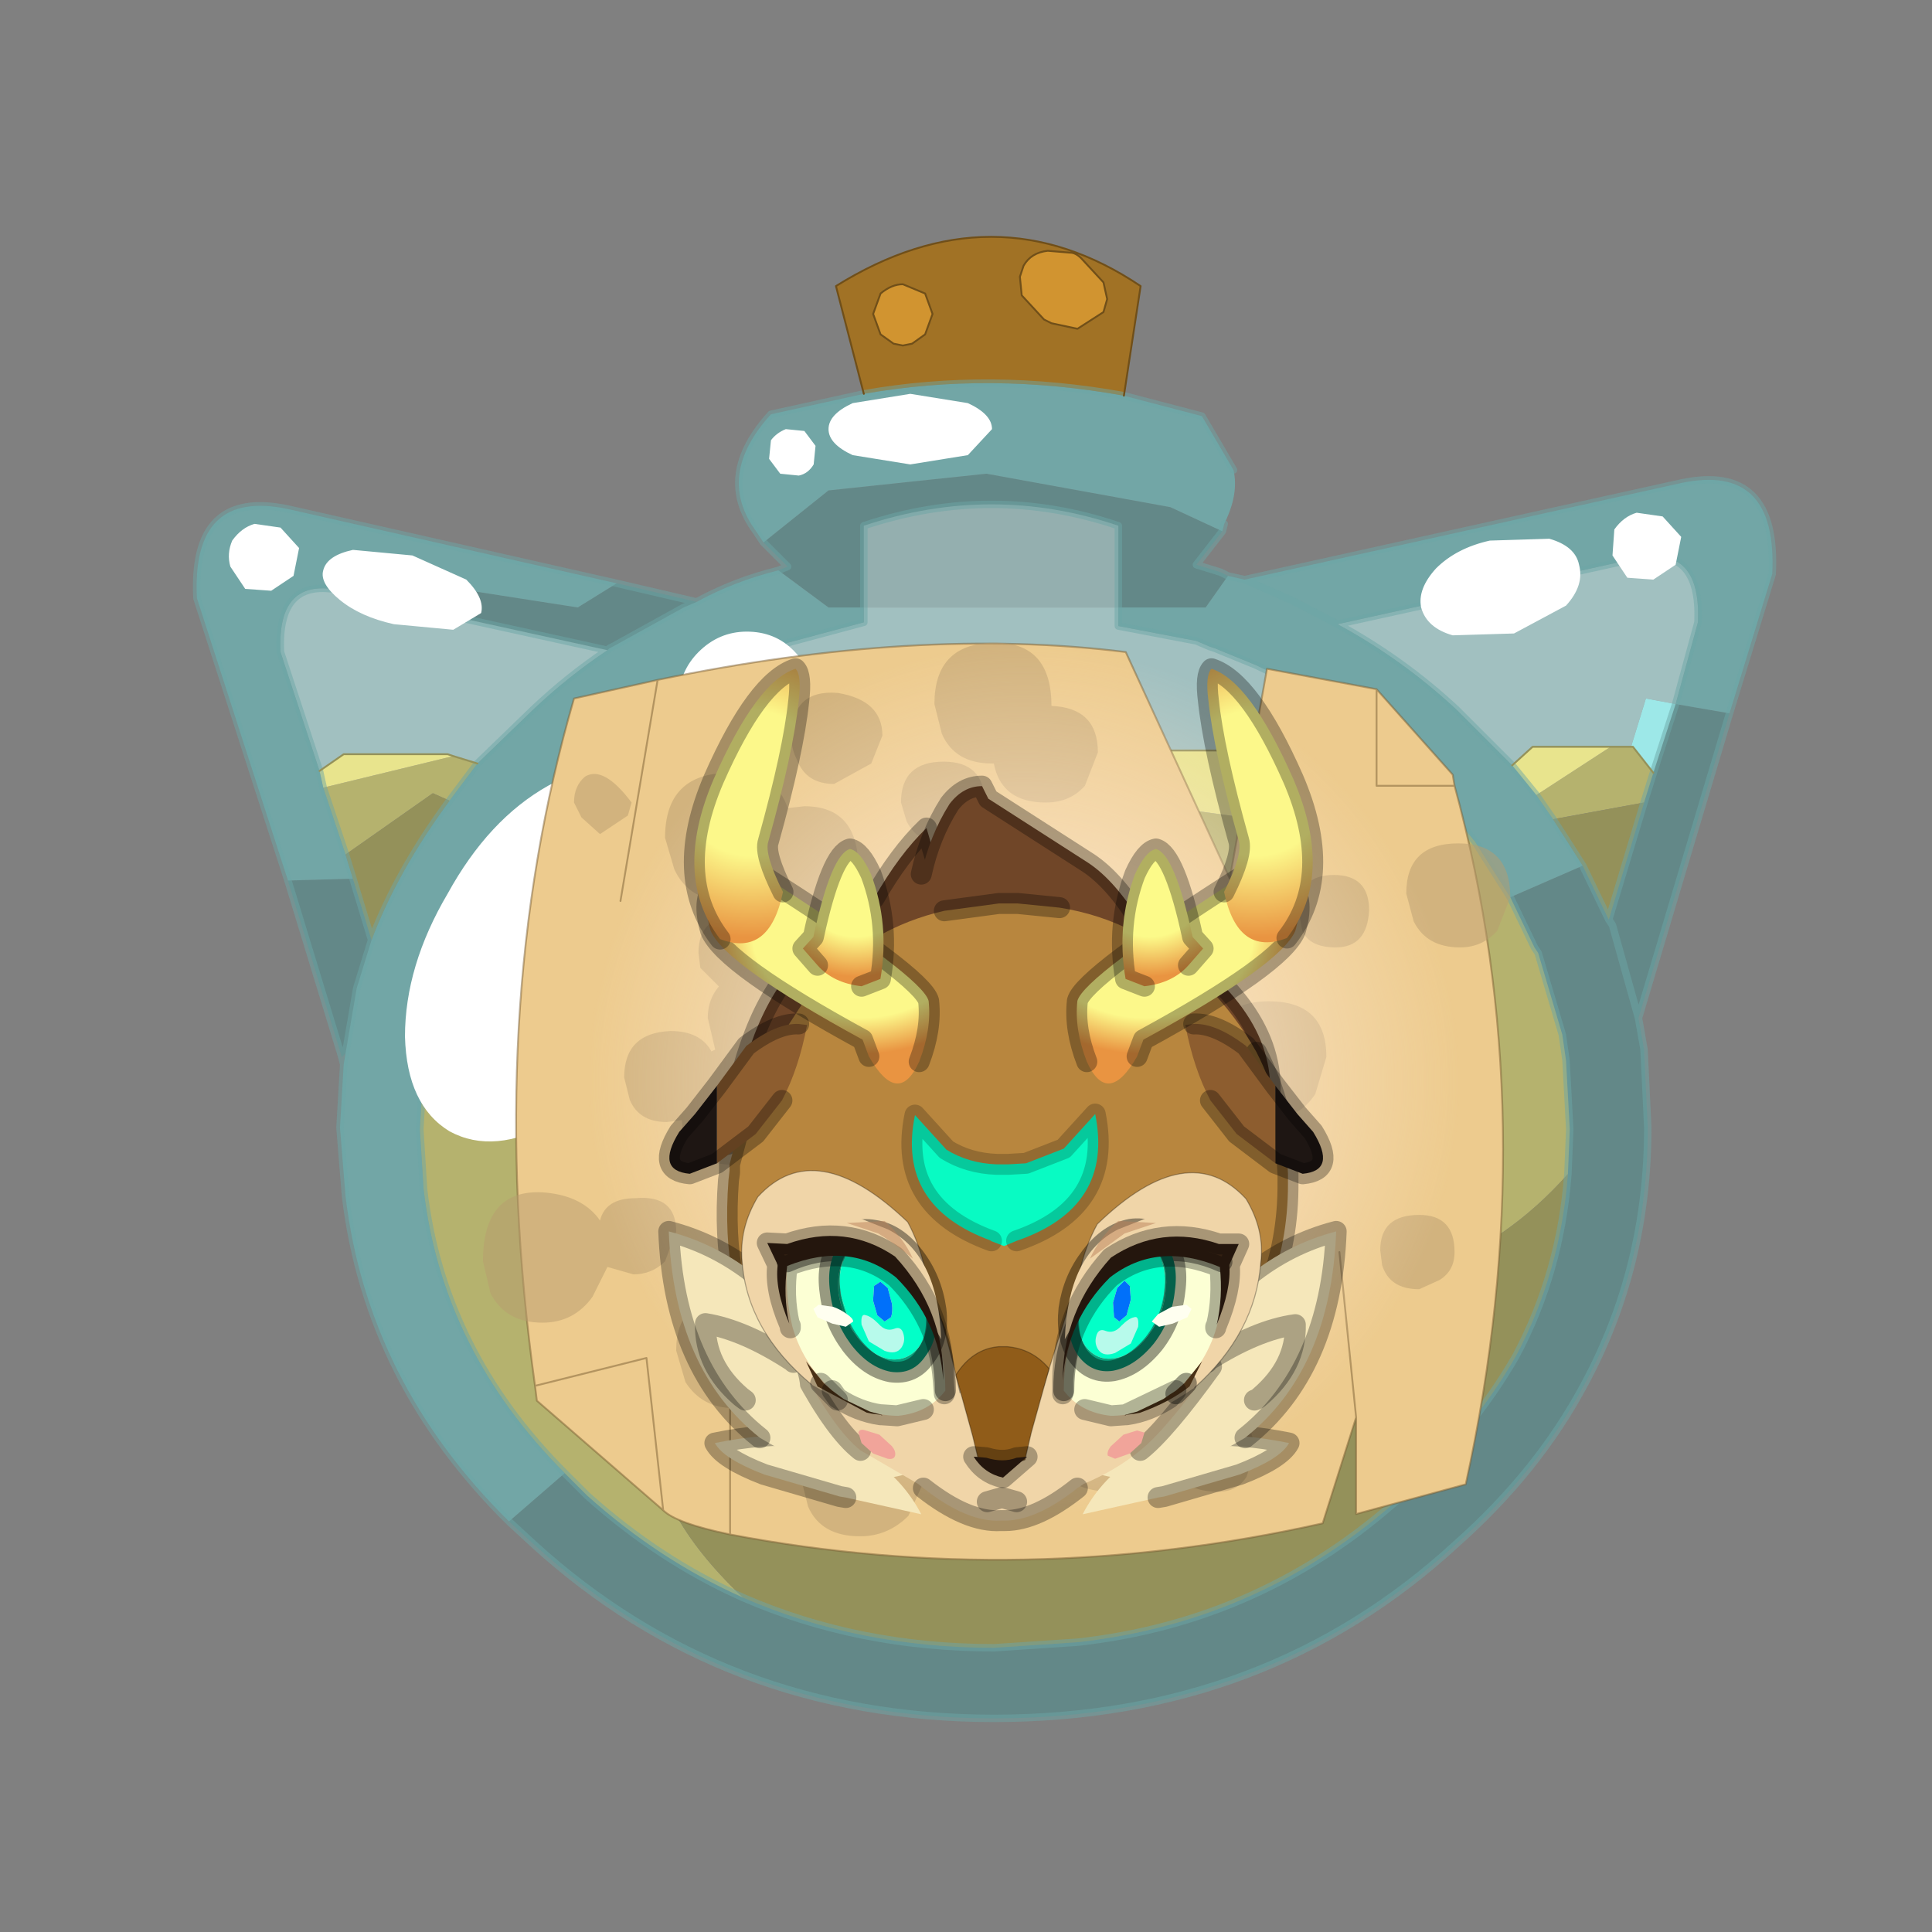 <svg viewBox="0 0 52 52" xmlns="http://www.w3.org/2000/svg" xmlns:xlink="http://www.w3.org/1999/xlink"><rect x="0" y="0" width="52" height="52" fill="#808080" stroke="none"/><use width="52" height="52" xlink:href="#a"/><use transform="translate(14.1 15.6) scale(.692)" width="39" height="39" xlink:href="#b"/><use transform="translate(17.718 17.718) scale(.564)" width="32.85" height="41.65" xlink:href="#c"/><defs><radialGradient id="e" cx="0" cy="0" r="819.2" gradientTransform="translate(19.45 19.5) scale(.024)" gradientUnits="userSpaceOnUse"><stop stop-color="#ffebd6" stop-opacity=".753" offset=".251"/><stop stop-color="#ffebd6" stop-opacity="0" offset=".863"/></radialGradient><radialGradient id="o" cx="0" cy="0" r="819.2" gradientTransform="matrix(-.009 0 0 .007 -2.35 2.75)" gradientUnits="userSpaceOnUse"><stop stop-color="#fcf88a" offset=".698"/><stop stop-color="#e99441" offset="1"/></radialGradient><radialGradient id="p" cx="0" cy="0" r="819.2" gradientTransform="matrix(-.009 0 0 .009 2.9 -4.45)" gradientUnits="userSpaceOnUse"><stop stop-color="#fcf88a" offset=".471"/><stop stop-color="#e99441" offset="1"/></radialGradient><radialGradient id="q" cx="0" cy="0" r="819.2" gradientTransform="matrix(-.005 .003 .003 .005 -2.15 .1)" gradientUnits="userSpaceOnUse"><stop stop-color="#fcfa89" offset=".584"/><stop stop-color="#e99441" offset=".984"/></radialGradient><radialGradient id="s" cx="0" cy="0" r="819.2" gradientTransform="matrix(.009 0 0 .007 2.3 2.75)" gradientUnits="userSpaceOnUse"><stop stop-color="#fcf88a" offset=".698"/><stop stop-color="#e99441" offset="1"/></radialGradient><radialGradient id="t" cx="0" cy="0" r="819.2" gradientTransform="translate(-2.9 -4.45) scale(.009)" gradientUnits="userSpaceOnUse"><stop stop-color="#fcf88a" offset=".471"/><stop stop-color="#e99441" offset="1"/></radialGradient><radialGradient id="u" cx="0" cy="0" r="819.2" gradientTransform="matrix(.005 .003 -.003 .005 2.1 .1)" gradientUnits="userSpaceOnUse"><stop stop-color="#fcfa89" offset=".584"/><stop stop-color="#e99441" offset=".984"/></radialGradient><g id="a"><path d="M52 0v52H0V0h52" fill="#795fa9" fill-opacity="0" fill-rule="evenodd"/><path d="m44.5 20.8.6-1.85 1.45.25-2.45 8.2-.7-2.5-.1-.15.1.15.7 2.5.15.85.1 2.1q0 3.75-1.7 6.9-1.25 2.35-3.45 4.3-5.1 4.7-12.45 4.7-7.25 0-12.4-4.7l-.65-.6 1.5-1.3.6.6Q17.75 42 20 43q3.1 1.35 6.75 1.35L29 44.2q5-.55 8.75-3.95 1.9-1.75 3.05-3.75 1.2-2.25 1.4-4.9l.05-1.2-.1-1.85-.1-.7-.65-2.2-.1-.15-.65-1.35 1.95-.85.7 1.45.95-3.15.25-.8m-11.6-6.5-.7.9.65.2.2.1-.6.85H30.1v-2.2q-3.4-1.15-6.85 0v2.2h-.95l-1.35-1 .25-.1-.65-.65 1.75-1.4 4.25-.45 4.95.9 1.4.65m-14.15 1.9-.35.15-1.9 1.05-.1.05-.05.05-5.7-1.25.4-.6 4.5.7 1.05-.65 2.15.5M10 25.3l-.4 1.3-.3 1.75-.1.1-1.45-4.75 1.75-.05.5 1.65" fill="#478f8f" fill-opacity=".502" fill-rule="evenodd"/><path d="M43.35 20.1h.6l.55.7-.25.8-2.45.45-.45-.65 2-1.3m-2.7 4.05.65 1.35.1.15.65 2.2.1.7.1 1.85-.05 1.2q-3.3 3.7-8.15 2.8l-3.6-.95L26 32.8q-4.9-.25-6.95 2.1-1.35 1.5-1.5 3.1-.25 2.45 2.45 5-2.25-1-4.2-2.75l-.6-.6q-3.3-3.3-3.8-7.65l-.1-1.6.1-1.75.3-1.55q.1-.6.35-1.1l.9-2 1.55 1.1q5.15.35 9.75-2.5 3.25-1.3 7.75-.8l2.2.3q2.45-.1 3.1-1.4l1.4.75 1 1.2.95 1.5m-27.8-3.6-.75 1-.45-.2L9.3 23l-.6-1.8 3.5-.85.65.2" fill="#b5b26e" fill-rule="evenodd"/><path d="m43.9 20.1.4-1.3.8.15-.6 1.85-.55-.7h-.05" fill="#9de8e8" fill-rule="evenodd"/><path d="m45.1 18.95-.8-.15-.4 1.3h-2.65l-.55.5-1.5-1.5q-1.45-1.35-3.2-2.3l7.95-1.75q1.85-.45 1.75 1.7l-.6 2.2m-15-2.6v.5l2.1.4.35.15.15.05 1.1.45 1.15.55q1.5.85 2.8 2.05l.95.95-1.4-.75-1.25-.5H17.3q-1.85.6-2.7 1.5l1.2-1.2q.85-.8 1.8-1.45l2.1-1.15 1.5-.6 2.05-.55v-.4h6.85M16.35 17.5q-1.05.7-2 1.6l-1.5 1.45-.65-.2-.15-.05h-2.8l-.65.45-1.05-3.2q-.1-2.05 1.65-1.65l1.45.35 5.7 1.25" fill="#c2ffff" fill-opacity=".502" fill-rule="evenodd"/><path d="m40.7 20.6.55-.5h2.1l-2 1.3-.65-.8m-26.1 1.1q.85-.9 2.7-1.5h18.75l1.25.5q-.65 1.3-3.1 1.4l-2.2-.3q-4.5-.5-7.75.8-4.6 2.85-9.75 2.5L12.95 24l1.45-2.05.05-.1.05-.05.1-.05v-.05m-5.9-.5-.1-.45.65-.45h2.8l.15.05-3.5.85" fill="#e8e48d" fill-rule="evenodd"/><path d="m45.1 18.95.6-2.2q.1-2.15-1.75-1.7L36 16.8q1.75.95 3.2 2.3l1.5 1.5.65.8.45.65.45.7.35.55-1.95.85-.95-1.5-1-1.2-.95-.95q-1.3-1.2-2.8-2.05l-1.15-.55-1.1-.45-.15-.05-.35-.15-2.1-.4v-.5h2.35l.6-.85.45.1L45.25 13q2.6-.55 2.45 2.45l-1.15 3.75-1.45-.25M36 16.8l-1.25-.65-1.25-.55 1.25.55 1.25.65M15.2 39.65l-1.5 1.3Q9.9 37.2 9.3 32.2l-.15-1.85.1-1.7.05-.3.3-1.75.4-1.3q.7-1.85 2.1-3.75l.75-1 1.5-1.45q.95-.9 2-1.6l.05-.05.1-.05 1.9-1.05.35-.15q1-.55 2.2-.85l1.35 1h.95v.4l-2.05.55-1.5.6-2.1 1.15q-.95.65-1.8 1.45l-1.2 1.2v.05l-.1.05-.05.05-.05.1L12.95 24l-.9 2q-.25.5-.35 1.1l-.3 1.55-.1 1.75.1 1.6q.5 4.35 3.8 7.65m8.05-29.05q3.4-.6 7 .05l2.1.55.85 1.45q.15.65-.25 1.45l-.05.2-1.4-.65-4.95-.9-4.25.45-1.75 1.4-.2-.3q-1.1-1.5.4-3.15l2.5-.55m-12.6 5.65L9.2 15.9q-1.75-.4-1.65 1.65l1.05 3.2.1.45.6 1.8.2.65-1.75.05-2.45-7.6q-.15-2.95 2.45-2.4l8.85 2-1.05.65-4.5-.7-.4.6" fill="#65cccc" fill-opacity=".502" fill-rule="evenodd"/><path d="m44.25 21.6-.95 3.15-.7-1.45-.35-.55-.45-.7 2.45-.45m-2.05 10q-.2 2.65-1.4 4.9-1.15 2-3.05 3.75Q34 43.65 29 44.2l-2.25.15Q23.1 44.35 20 43q-2.7-2.55-2.45-5 .15-1.6 1.5-3.1 2.05-2.35 6.95-2.1l4.45.65 3.6.95q4.85.9 8.15-2.8M12.1 21.55q-1.4 1.9-2.1 3.75l-.5-1.65-.2-.65 2.35-1.65.45.2" fill="#94915a" fill-rule="evenodd"/><path d="m23.7 9 .35.25.25.05.25-.05.35-.25.2-.55-.2-.55-.6-.25q-.3 0-.6.25l-.2.55.2.55m-.45 1.6-.75-2.9q4.25-2.65 8.2 0l-.45 2.95q-3.6-.65-7-.05m4.2-3.15.05.5.6.65.2.1.7.15.7-.45.1-.35-.1-.45-.6-.65q-.15-.15-.3-.15l-.6-.05q-.45.05-.65.4l-.1.3" fill="#a17225" fill-rule="evenodd"/><path d="m23.7 9-.2-.55.2-.55q.3-.25.6-.25l.6.25.2.55-.2.55-.35.25-.25.05-.25-.05L23.7 9m3.75-1.55.1-.3q.2-.35.65-.4l.6.05q.15 0 .3.15l.6.65.1.45-.1.35-.7.45-.7-.15-.2-.1-.6-.65-.05-.5" fill="#d19430" fill-rule="evenodd"/><path d="M30.1 16.35h-6.85v-2.2q3.45-1.15 6.85 0v2.2" fill="#a8dede" fill-opacity=".502" fill-rule="evenodd"/><path d="m45.1 18.95.6-2.2q.1-2.15-1.75-1.7L36 16.8q1.75.95 3.2 2.3l1.5 1.5.65.8.45.65.45.7.35.55.7 1.45.1.15.7 2.5 2.45-8.2 1.15-3.75q.15-3-2.45-2.45L33.5 15.6l1.25.55 1.25.65m8.5 4 .6-1.85m-.6 1.85-.25.8-.95 3.15m-2.65-.6.65 1.35.1.15.65 2.2.1.7.1 1.85-.05 1.2q-.2 2.65-1.4 4.9-1.15 2-3.05 3.75Q34 43.65 29 44.2l-2.25.15Q23.1 44.35 20 43q-2.25-1-4.2-2.75l-.6-.6m-1.5 1.3.65.6q5.15 4.7 12.4 4.7 7.35 0 12.45-4.7 2.2-1.95 3.45-4.3 1.7-3.15 1.7-6.9l-.1-2.1-.15-.85M23.25 10.6q3.4-.6 7 .05l2.1.55.85 1.45m-.25 1.45-.05.2-.7.9.65.2.2.1.45.1m-10.25-5-2.5.55q-1.5 1.65-.4 3.15l.2.3.65.65-.25.1q-1.2.3-2.2.85l-.35.15-1.9 1.05-.1.05-.05.05q-1.05.7-2 1.6l-1.5 1.45-.75 1q-1.4 1.9-2.1 3.75l-.4 1.3-.3 1.75-.05.3-.1 1.7.15 1.85q.6 5 4.4 8.75m25-19.5-.95-.95q-1.3-1.2-2.8-2.05l-1.15-.55-1.1-.45-.15-.05-.35-.15-2.1-.4v-2.7q-3.4-1.15-6.85 0v2.6l-2.05.55-1.5.6-2.1 1.15q-.95.65-1.8 1.45l-1.2 1.2m24.1-.25 1 1.2.95 1.5M8.6 20.75l-1.05-3.2q-.1-2.05 1.65-1.65l1.45.35 5.7 1.25m.25-1.8-8.85-2q-2.6-.55-2.45 2.4l2.45 7.6 1.45 4.75.05.2m.25-5L9.3 23l-.6-1.8-.1-.45m10.15-4.55-2.15-.5m-2.1 6.1.1-.05v-.05m-.15.15-.05.1L12.95 24l-.9 2q-.25.5-.35 1.1l-.3 1.55-.1 1.75.1 1.6q.5 4.35 3.8 7.65m-5.9-11.3-.1.1m.8-3.15-.5-1.65" fill="none" stroke="#6da6a6" stroke-linecap="round" stroke-linejoin="round" stroke-opacity=".502" stroke-width=".2"/><path d="m40.7 20.6.55-.5h2.7l.55.7m-29.9.9q.85-.9 2.7-1.5h18.75l1.25.5 1.4.75m-30.1-.7.65-.45h2.8l.15.05.65.2m1.6 1.3.05-.05" fill="none" stroke="#94915a" stroke-linecap="round" stroke-linejoin="round" stroke-width=".05"/><path d="m23.7 9-.2-.55.2-.55q.3-.25.6-.25l.6.25.2.55-.2.55-.35.25-.25.05-.25-.05L23.7 9m6.55 1.65.45-2.95q-3.95-2.65-8.2 0l.75 2.9m4.2-3.15.1-.3q.2-.35.65-.4l.6.05q.15 0 .3.15l.6.65.1.45-.1.35-.7.45-.7-.15-.2-.1-.6-.65-.05-.5" fill="none" stroke="#704f19" stroke-linecap="round" stroke-linejoin="round" stroke-width=".05"/><path d="m40.1 14.55 1.6-.05q.7.2.8.7.15.55-.35 1.1l-1.4.75-1.65.05q-.7-.2-.85-.75-.1-.5.4-1.05.55-.55 1.45-.75M44.05 13.8l.7.1.5.55-.15.75-.6.4-.7-.05-.4-.6.05-.7q.25-.35.6-.45M12.05 24.05q1.1-2 2.7-2.9 1.7-.95 2.85-.25 1.2.65 1.15 2.55.05 1.85-1.05 3.85-1.15 1.95-2.8 2.9-1.6.9-2.8.25-1.15-.7-1.2-2.55 0-1.9 1.15-3.85M6.85 14.1l.7.1.5.55-.15.75-.6.4-.7-.05-.4-.6q-.1-.35.05-.7.25-.35.6-.45M11.1 14.95l1.45.65q.5.5.4.9l-.75.45-1.6-.15q-.9-.2-1.45-.65t-.45-.8q.1-.4.8-.55l1.6.15M18.8 17.55q.55-.55 1.3-.55t1.25.5q.55.55.55 1.3t-.55 1.3q-.5.5-1.3.5-.7.05-1.25-.5-.5-.5-.55-1.3.05-.75.55-1.25M21.15 11.55l.5.05.3.4-.05.5q-.15.25-.4.3l-.5-.05-.3-.4.05-.5q.15-.2.4-.3M24.5 10.6l1.55.25q.65.3.65.7l-.65.7-1.55.25-1.55-.25q-.65-.3-.65-.7t.65-.7l1.55-.25" fill="#fff" fill-rule="evenodd"/><path d="m37.05 18.55 2.05 2.3.05.3q2.45 9 .3 18.8l-2.95.8v-2.6L35.6 41q-8.05 1.8-15.95.3-1.45-.3-1.8-.65l-3.4-2.95-.05-.4Q13 27.25 15.45 18.8l2.25-.5q7-1.45 12.6-.75l2.8 6.1 1-5.65 2.95.55v2.6h2.1-2.1v-2.6m-1 15.15.45 4.45-.45-4.45m-16.4.2v7.4-7.4m-1.8 6.75-.45-4.1-3 .75 3-.75.45 4.1m-1.15-16.4 1-5.95-1 5.95" fill="#edcb8e" fill-rule="evenodd"/><path d="m37.05 18.55 2.05 2.3.05.3q2.45 9 .3 18.8l-2.95.8v-2.6L35.6 41q-8.05 1.8-15.95.3-1.45-.3-1.8-.65l-3.4-2.95-.05-.4Q13 27.25 15.45 18.8l2.25-.5q7-1.45 12.6-.75l2.8 6.1 1-5.65 2.95.55v2.6h2.1M17.7 18.3l-1 5.95M14.4 37.3l3-.75.45 4.1m1.8.65v-7.4m16.85 4.25-.45-4.45" fill="none" stroke="#7a5e32" stroke-linecap="round" stroke-linejoin="round" stroke-opacity=".502" stroke-width=".05"/><path d="m23.45 20.55-1 .55q-.75 0-1-.65-.15-.3-.15-.6 0-1.3 1.25-1.2 1.2.2 1.2 1.15l-.3.75m-1.8 1.15q1.45 0 1.45 1.65 0 .65-.4 1.1l-1.15.45q-1 0-1.3-.8l-.7.15q-1 0-1.4-.85l-.25-.85q0-1.75 1.75-1.75 1.25 0 1.55.95l.45-.05m3.75 1q-.7 0-1-.6l-.15-.5q0-1.1 1.15-1.1 1.1 0 1.1 1.1l-.2.65q-.35.45-.9.45m2.9-3.7q1.25.05 1.25 1.25l-.35.9q-.4.45-1.05.45-1.2 0-1.4-1.05h-.05q-1 0-1.35-.8l-.2-.8q0-1.6 1.55-1.65 1.6-.05 1.6 1.7m6.65 5.5q0-.95.95-.95t.95.95q-.05 1-.9 1-.7 0-.9-.45l-.1-.55m5.35.55q-.4.45-1 .45-.9 0-1.25-.7l-.2-.75q0-1.35 1.4-1.35t1.4 1.45l-.35.9m-23.4-3.1-.75.5-.5-.45-.2-.4q0-.45.3-.7.5-.3 1.25.7l-.1.35m1.9 3.7q0-1 1.05-1 1 0 1 1.05l-.05.35q1.15.05 1.15 1.4l-.35.85-.5.4.25 1q0 .65-.35 1.1-.45.55-1.25.55-1 0-1.35-.75l-.05-.45-.4.05q-.75 0-1-.6l-.15-.6q0-1.2 1.25-1.25.8 0 1.1.55l.1-.05-.2-.85q0-.5.3-.85l-.5-.5-.05-.4m-.9 8.3q-.35.35-.85.35l-.7-.2-.4.8q-.5.7-1.35.7-1 0-1.4-.8l-.2-.85q0-2 1.7-1.85 1 .1 1.45.75.15-.6.95-.6 1.1-.1 1.1.9l-.3.8m.3 2.4q0-1.45 1.55-1.45 1.2 0 1.5.8.2-.55 1.05-.4 1.15.2 1.15 1.1l-.3.75-.05.05.25 1v.05q1.55.1 1.55 1.55l-.45 1q-.55.55-1.3.55-1.05 0-1.4-.8l-.2-.8.05-.25q-.55-.2-.8-.75l-.15-.6q0-.35.15-.6l-1.05.35q-.85 0-1.3-.7l-.25-.85m14.65-8.85q.4-.55 1.3-.55 1.55 0 1.55 1.5l-.3 1q-.4.6-1.05.65v.3q0 .55-.35.95-.4.55-1.2.55-1.1 0-1.5-.8l-.15-.75q0-.65.25-1l-.5-.1-.1.15q-.55.7-1.4.7-1.1 0-1.6-.9l-.3-.9q0-1.7 1.85-1.8.9 0 1.35.45l.85-.15q1 0 1.3.7m5.9 6.95-.55.25q-.8 0-1-.65l-.05-.4q0-.95 1.05-.95.95 0 .95 1 0 .5-.4.75m-14.7 1.25q0-1.3 1.15-1.1 1.15.25 1.15 1.15l-.3.75q-.35.35-.9.35-.75 0-1.05-.6l-.05-.55m-2.8 1.4-.05-.05-.1.1.15-.05m7.8-5.9-.3 1.05q-.45.65-1.35.65-1 0-1.4-.8l-.2-.85q0-1.85 1.65-1.65 1.6.25 1.6 1.6m2.1 8.45q-.45.5-1.2.5-1.65 0-1.65-1.5 0-1.55 1.65-1.55 1.6 0 1.6 1.5 0 .6-.4 1.05m1.6-3.5q1.3 0 1.3 1.1l-.45 1.05.2.7-.25.75q-.25.4-.75.4-1.25 0-1.15-1.05 0-.5.35-.75-.45-.35-.55-1.1 0-1.1 1.3-1.1" fill="#b89c6e" fill-opacity=".502" fill-rule="evenodd"/></g><g id="c" transform="translate(.5 .5)"><use transform="translate(-.5 5.1)" width="32.85" height="36.05" xlink:href="#f"/><use transform="translate(24.55 16.45)" width="7.15" height="8.15" xlink:href="#g"/><use transform="translate(-.45 16.45)" width="7.15" height="8.15" xlink:href="#h"/><use transform="translate(18.95 -.5)" width="12.3" height="20.3" xlink:href="#i"/><use transform="translate(.7 -.5)" width="12.25" height="20.3" xlink:href="#j"/></g><g id="k"><path d="M-13.1-.45q.9-6.2 3.4-8.7t3.6-3.05q1.2-2.1 2.5-3.35 1.15 4.1 2.85 7.95L-13.1-.45" fill="#704628" fill-rule="evenodd" transform="translate(16.4 18.05)"/><path d="M-13.1-.45q.9-6.2 3.4-8.7t3.6-3.05q1.2-2.1 2.5-3.35 1.15 4.1 2.85 7.95" fill="none" stroke="#000" stroke-linecap="round" stroke-linejoin="round" stroke-opacity=".298" transform="translate(16.4 18.05)"/><path d="M-3.85-13.35q.4-1.85 1.35-3.35.65-.85 1.55-.85l.3.6L4.1-13.9q1.3.85 2.55 2.9 6.25 3.65 6.15 8l-16.25-.9-.35-3.3q-.6-3.45-.05-6.15" fill="#704628" fill-rule="evenodd" transform="translate(16.4 18.05)"/><path d="M-3.85-13.35q.4-1.85 1.35-3.35.65-.85 1.55-.85l.3.6L4.1-13.9q1.3.85 2.55 2.9 6.25 3.65 6.15 8" fill="none" stroke="#000" stroke-linecap="round" stroke-linejoin="round" stroke-opacity=".298" transform="translate(16.4 18.05)"/><path d="M2.75-11.75q1.9.3 3.55 1.15l3.2 2.3.25.25q1.45 1.5 2.4 3.2 1.35 2.65 1.5 5.8v.5q0 5.6-3.9 9.5-3.9 3.95-9.4 3.95H.1l-1.7-.1q-3.75-.4-6.85-2.45l-1-.65-1.05-.95-.85-1.05q-2.1-3.15-1.7-8.45L-13 .8V.5l.9-3.4.1-.45 2.85-4.4.35-.35q2.55-2.7 6.05-3.5l2.6-.35h.9l2 .2M-13 .5v.4l-.05.35.05-.35V.5M.1 14.9h.35q5.5-.05 9.35-4 3.9-3.95 3.85-9.55v-.4.4q.05 5.6-3.85 9.55-3.85 3.95-9.35 4H.1" fill="#b8863e" fill-rule="evenodd" transform="translate(16.4 18.05)"/><path d="M12.15-4.85q1.35 2.65 1.5 5.8v.4q.05 5.6-3.85 9.55-3.85 3.95-9.35 4H.1l-1.7-.1q-3.75-.4-6.85-2.45l-.9-.6-1.15-1-.85-1.05q-2.1-3.15-1.7-8.45L-13 .9V.5l.9-3.4m9.35-8.7 2.6-.35h.9l2 .2" fill="none" stroke="#000" stroke-linecap="round" stroke-linejoin="round" stroke-opacity=".298" transform="translate(16.4 18.05)"/><path d="m-6.5 14.35.35.25q1.5 1.05 2.3 2.6l-3.6-.8-.3-.05-3.6-1.05q-1.95-.75-2.35-1.5 4.65-.95 7.2.55" fill="#f5e7ba" fill-rule="evenodd" transform="translate(16.4 18.05)"/><path d="M-6.5 14.35q-2.55-1.5-7.2-.55.4.75 2.35 1.5l3.6 1.05.3.05" fill="none" stroke="#000" stroke-linecap="round" stroke-linejoin="round" stroke-opacity=".298" transform="translate(16.4 18.05)"/><path d="M-8.4 9.75q2.65 3.05 3.75 5.55-2.65.8-6.9-1.75-4.1-3.25-4.35-9.85 4.6 1.2 7.5 6.05" fill="#f5e7ba" fill-rule="evenodd" transform="translate(16.4 18.05)"/><path d="M-8.4 9.75q-2.9-4.85-7.5-6.05.25 6.6 4.35 9.85" fill="none" stroke="#000" stroke-linecap="round" stroke-linejoin="round" stroke-opacity=".298" transform="translate(16.4 18.05)"/><path d="m6.5 14.35-.35.25q-1.5 1.05-2.3 2.6l3.6-.8.3-.05 3.6-1.05q1.95-.75 2.35-1.5-4.65-.95-7.2.55" fill="#f5e7ba" fill-rule="evenodd" transform="translate(16.4 18.05)"/><path d="M6.5 14.35q2.55-1.5 7.2-.55-.4.75-2.35 1.5l-3.6 1.05-.3.05" fill="none" stroke="#000" stroke-linecap="round" stroke-linejoin="round" stroke-opacity=".298" transform="translate(16.4 18.05)"/><path d="M8.45 9.75Q5.8 12.8 4.7 15.3q2.65.8 6.9-1.75 4.1-3.25 4.35-9.85-4.6 1.2-7.5 6.05" fill="#f5e7ba" fill-rule="evenodd" transform="translate(16.4 18.05)"/><path d="M8.45 9.75q2.9-4.85 7.5-6.05-.25 6.6-4.35 9.85" fill="none" stroke="#000" stroke-linecap="round" stroke-linejoin="round" stroke-opacity=".298" transform="translate(16.4 18.05)"/><path d="M12.3 11.6q1.75-1.5 1.7-3.45-1.85.25-4.2 1.75v.05q-.7 1.4-.05 2.35 1.3.1 2.55-.7" fill="#f5e7ba" fill-rule="evenodd" transform="translate(16.4 18.05)"/><path d="M9.8 9.95V9.9q2.35-1.5 4.2-1.75.05 1.95-1.7 3.45-.1.1-.25.15" fill="none" stroke="#000" stroke-linecap="round" stroke-linejoin="round" stroke-opacity=".298" transform="translate(16.4 18.05)"/><path d="M-9.4 10.5q5.95.4 9.15.2v-.05h.4v.05l9.85-.55q-2.2 3.05-3.4 4-1.15.95-2.7 1.6l-.3.2Q1.65 17.5.15 17.5h-.2q-1.6.1-3.7-1.55l-.25-.2-2.75-1.6q-1.2-.95-2.65-3.65" fill="#f0d5a8" fill-rule="evenodd" transform="translate(16.4 18.05)"/><path d="M10 10.15q-2.2 3.05-3.4 4m-3 1.8Q1.65 17.5.15 17.5h-.2q-1.6.1-3.7-1.55m-3-1.8q-1.2-.95-2.65-3.65" fill="none" stroke="#000" stroke-linecap="round" stroke-linejoin="round" stroke-opacity=".298" transform="translate(16.4 18.05)"/><path d="m2 11.05 1.7-5.4q.3-1.3.85-2.3 4.35-4.2 7.1-1.2.9 1.5.7 3.05-.25 3.35-3.15 5.95-2 1.35-3.05 1.6-4.8 1-4.15-1.7" fill="#f0d5a8" fill-rule="evenodd" transform="translate(16.4 18.05)"/><path d="M25.6 29.2q2.9-2.6 3.15-5.95.2-1.55-.7-3.05-2.75-3-7.1 1.2-.55 1-.85 2.3l-1.7 5.4" fill="none" stroke="#000" stroke-linecap="round" stroke-linejoin="round" stroke-opacity=".298" stroke-width=".05"/><path d="M-12.45 11.6q-1.75-1.5-1.7-3.5 1.85.3 4.15 1.8l.05.05q.65 1.4 0 2.35-1.25.1-2.5-.7" fill="#f5e7ba" fill-rule="evenodd" transform="translate(16.4 18.05)"/><path d="M-12.45 11.6q-1.75-1.5-1.7-3.5 1.85.3 4.15 1.8l.05.05m-2.5 1.65.2.15" fill="none" stroke="#000" stroke-linecap="round" stroke-linejoin="round" stroke-opacity=".298" transform="translate(16.4 18.05)"/><path d="M-9.1 11q-3.05-2.55-3.3-5.85-.15-1.6.75-3.1 2.75-3 7.15 1.2.55 1 .85 2.35.95 2.65 1.65 5.8.7 2.25-4.1 1.3l-3-1.7" fill="#f0d5a8" fill-rule="evenodd" transform="translate(16.4 18.05)"/><path d="M7.3 29.05Q4.25 26.5 4 23.2q-.15-1.6.75-3.1 2.75-3 7.15 1.2.55 1 .85 2.35.95 2.65 1.65 5.8" fill="none" stroke="#000" stroke-linecap="round" stroke-linejoin="round" stroke-opacity=".298" stroke-width=".05"/><path d="m-.7 16.6.7-.2.7.2" fill="none" stroke="#000" stroke-linecap="round" stroke-linejoin="round" stroke-opacity=".298" transform="translate(16.4 18.05)"/><path d="m-.3 15.05-.8-.35-.3-1.25-.8-2.9Q-1.4 9.3-.15 9.2h.4q1.2.1 2 1.05L1.4 13.3l-.3 1.3-1.4.45" fill="#905c19" fill-rule="evenodd" transform="translate(16.4 18.05)"/><path d="m16.1 33.1-.8-.35-.3-1.25-.8-2.9q.8-1.25 2.05-1.35h.4q1.2.1 2 1.05l-.85 3.05-.3 1.3-1.4.45.2.05.1.05.05-.05.2.05h-.25m-.1 0v-.05h-.35l.15-.05z" fill="none" stroke="#000" stroke-linecap="round" stroke-linejoin="round" stroke-opacity=".298" stroke-width=".05"/><path d="M.05 15.45q-.9-.2-1.4-1l.6.05q.8.25 1.45 0l.5-.05-1.15 1" fill="#332012" fill-rule="evenodd" transform="translate(16.4 18.05)"/><path d="M.05 15.45q-.9-.2-1.4-1l.6.05q.8.25 1.45 0l.5-.05z" fill="none" stroke="#000" stroke-linecap="round" stroke-linejoin="round" stroke-opacity=".298" transform="translate(16.4 18.05)"/><path d="M-.5 4.15q-4.55-1.65-3.65-6l1.5 1.65q1.05.65 2.4.7h.4H.1h.2l.85-.05 1.8-.7 1.5-1.65Q5.35 2.55.7 4.15l-.6.25-.65-.25h.05" fill="#08fbc3" fill-rule="evenodd" transform="translate(16.4 18.05)"/><path d="M-.5 4.15q-4.55-1.65-3.65-6l1.5 1.65q1.05.65 2.4.7h.4M.1.5h.2l.85-.05 1.8-.7 1.5-1.65Q5.35 2.55.7 4.15" fill="none" stroke="#000" stroke-linecap="round" stroke-linejoin="round" stroke-opacity=".2" transform="translate(16.4 18.05)"/><path d="M2.95 11.3q0-3.25 2.25-5.7 2.5-1.7 5.3-.45.1 1.7-.25 3.1Q9.7 10.2 8 11.6q-1.35.9-2.8.9-1.45-.15-2.25-1.2" fill="#fcffd4" fill-rule="evenodd" transform="translate(16.4 18.05)"/><path d="M10.5 5.15Q7.7 3.9 5.2 5.6q-2.25 2.45-2.25 5.7" fill="none" stroke="#000" stroke-linecap="round" stroke-linejoin="round" stroke-opacity=".396" transform="translate(16.4 18.05)"/><path d="m5.85 6.05-.35.35-.2.7.05.7.25.2.35-.3.2-.75-.05-.65-.25-.25m1.7-1.15q.3.7.2 1.75-.1.95-.55 1.7l-.25.35q-.7.9-1.55 1.05T4 9.2q-.5-.7-.35-1.9.15-1.15.85-2.05T6.1 4.2q.85-.15 1.35.55l.1.15" fill="#02ffc8" fill-rule="evenodd" transform="translate(16.4 18.05)"/><path d="m5.85 6.05.25.25.05.65-.2.75-.35.3-.25-.2-.05-.7.2-.7.35-.35" fill="#0070fa" fill-rule="evenodd" transform="translate(16.4 18.05)"/><path d="M7.55 4.9q.4.7.25 1.75-.1.95-.6 1.7.45-.75.55-1.7.1-1.05-.2-1.75" fill="#0c9" fill-rule="evenodd" transform="translate(16.4 18.05)"/><path d="M6.15 3.6q1.05-.15 1.65.7.65.85.45 2.25-.15 1.4-1 2.5-.9 1.1-1.95 1.3-1 .15-1.65-.7-.6-.85-.45-2.25.2-1.4 1.05-2.5t1.9-1.3M7.2 8.35q.5-.75.6-1.7.15-1.05-.25-1.75l-.1-.15q-.5-.7-1.35-.55-.9.15-1.6 1.05T3.65 7.3Q3.5 8.5 4 9.2q.55.7 1.4.55T6.95 8.7l.25-.35" fill="#09a07d" fill-rule="evenodd" transform="translate(16.4 18.05)"/><path d="M6.15 3.6q-1.05.2-1.9 1.3T3.2 7.4q-.15 1.4.45 2.25.65.85 1.65.7 1.05-.2 1.95-1.3.85-1.1 1-2.5.2-1.4-.45-2.25-.6-.85-1.65-.7z" fill="none" stroke="#000" stroke-linecap="round" stroke-linejoin="round" stroke-opacity=".396" transform="translate(16.4 18.05)"/><path d="M5.55 3.6Q3.15 4.8 3 8.85 4.15 6.7 5.75 4.9l3.95-1-2.5-.95-1.65.65" fill="#f0d5a8" fill-rule="evenodd" transform="translate(16.4 18.05)"/><path d="M2.9 10.8q0-3.3 2.3-5.85 2.4-1.6 5.15-.65h.95l-.45 1q.1 1.15-.6 2.85.3-1.3.15-2.75-3-1.25-5.25.5Q3.1 7.95 2.9 10.8" fill="#332012" fill-rule="evenodd" transform="translate(16.4 18.05)"/><path d="m8.3 11.45.5-.5" fill="none" stroke="#000" stroke-linecap="round" stroke-linejoin="round" stroke-opacity=".396" transform="translate(16.4 18.05)"/><path d="M2.9 10.8v.65m0-.65q0-3.3 2.3-5.85 2.4-1.6 5.15-.65h.95l-.45 1q.1 1.15-.6 2.85l-.05.1v.05m.05-.15q.3-1.3.15-2.75-3-1.25-5.25.5Q3.1 7.95 2.9 10.8" fill="none" stroke="#000" stroke-linecap="round" stroke-linejoin="round" stroke-opacity=".298" transform="translate(16.4 18.05)"/><path d="m5.9 12.45.55-.15 1.25-.6q.35-.25.6-.4l.4-.35.85-1.05-.6 1.2q-.95.75-2.35 1.25l-.25.05-.4.05-.1.05.05-.05h.05Q7 12.3 8 11.65l.3-.35-.3.35q-1 .65-2.05.8H5.9" fill="#4a3116" fill-rule="evenodd" transform="translate(16.4 18.05)"/><path d="m5.9 12.45-.7.05-1.25-.3m4.35-.9-.3.35q-1 .65-2.05.8H5.9z" fill="none" stroke="#000" stroke-linecap="round" stroke-linejoin="round" stroke-opacity=".298" transform="translate(16.4 18.05)"/><path d="M5.55 3.2Q4.65 4 4.2 5l1.65-1.2 1.5-.5-1.8-.1" fill="#b9825b" fill-opacity=".502" fill-rule="evenodd" transform="translate(16.4 18.05)"/><path d="m7.45 7.65-.3.35.35.25.65-.15.7-.3.2-.4-.25-.2-.7.1-.65.35" fill="ivory" fill-rule="evenodd" transform="translate(16.4 18.05)"/><path d="M4.5 8.7q-.1.35.1.65.25.35.8.15l.75-.45.35-.8q.05-.55-.2-.45-.25.05-.6.4-.35.4-.75.25-.35-.15-.45.25" fill="#b7faeb" fill-rule="evenodd" transform="translate(16.4 18.05)"/><path d="M-2.7 11.3q-.8 1.05-2.25 1.2-1.45 0-2.8-.9-1.7-1.4-2.25-3.35-.35-1.4-.25-3.1 2.8-1.25 5.3.45 2.25 2.45 2.25 5.7" fill="#fcffd4" fill-rule="evenodd" transform="translate(16.4 18.05)"/><path d="M-10.25 5.15q2.8-1.25 5.3.45 2.25 2.45 2.25 5.7" fill="none" stroke="#000" stroke-linecap="round" stroke-linejoin="round" stroke-opacity=".396" transform="translate(16.4 18.05)"/><path d="m-7.5 4.95.05-.2q.55-.7 1.4-.55.9.15 1.55 1.05.75.95.9 2.1t-.35 1.85q-.55.7-1.4.6-.85-.15-1.55-1.05l-.25-.35-.55-1.7q-.15-1.05.2-1.75m1.7 1.15-.3.2-.05.7.2.7.35.3.3-.2q.1-.25.05-.65l-.2-.75-.35-.3" fill="#02ffc8" fill-rule="evenodd" transform="translate(16.4 18.05)"/><path d="m-5.8 6.1.35.3.2.75q.05.4-.05.65l-.3.2-.35-.3-.2-.7.05-.7.3-.2" fill="#0070fa" fill-rule="evenodd" transform="translate(16.4 18.05)"/><path d="M-7.15 8.4q-.5-.8-.65-1.75-.1-1.05.3-1.7-.35.7-.2 1.75l.55 1.7" fill="#0c9" fill-rule="evenodd" transform="translate(16.4 18.05)"/><path d="M-6.1 3.65q1.05.15 1.9 1.25t1.05 2.55q.15 1.35-.5 2.2-.6.9-1.65.75-1.05-.2-1.9-1.3-.85-1.15-1-2.5-.2-1.4.45-2.3.6-.85 1.65-.65M-7.15 8.4l.25.35q.7.9 1.55 1.05.85.1 1.4-.6.5-.7.35-1.85t-.9-2.1q-.65-.9-1.55-1.05-.85-.15-1.4.55l-.05.2q-.4.65-.3 1.7.15.95.65 1.75" fill="#09a07d" fill-rule="evenodd" transform="translate(16.4 18.05)"/><path d="M-6.1 3.65q1.05.15 1.9 1.25t1.05 2.55q.15 1.35-.5 2.2-.6.9-1.65.75-1.05-.2-1.9-1.3-.85-1.15-1-2.5-.2-1.4.45-2.3.6-.85 1.65-.65z" fill="none" stroke="#000" stroke-linecap="round" stroke-linejoin="round" stroke-opacity=".396" transform="translate(16.4 18.05)"/><path d="M-5.45 3.6q2.4 1.2 2.55 5.25Q-4.05 6.7-5.65 4.9l-3.95-1 2.5-.95 1.65.65" fill="#f0d5a8" fill-rule="evenodd" transform="translate(16.4 18.05)"/><path d="M-2.8 10.8Q-3 7.95-5.05 5.9q-2.2-1.75-5.2-.55-.2 1.45.1 2.75-.7-1.65-.55-2.8l-.5-1.05.95.05q2.8-1 5.15.6 2.35 2.55 2.3 5.9" fill="#332012" fill-rule="evenodd" transform="translate(16.4 18.05)"/><path d="m-2.8 10.8.05.65m-.05-.65q.05-3.35-2.3-5.9-2.35-1.6-5.15-.6l-.95-.05.5 1.05q-.15 1.15.55 2.8-.3-1.3-.1-2.75 3-1.2 5.2.55Q-3 7.95-2.8 10.8m-7.3-2.5v-.1l-.05-.1m2.3 3.65-.8-.8" fill="none" stroke="#000" stroke-linecap="round" stroke-linejoin="round" stroke-opacity=".298" transform="translate(16.4 18.05)"/><path d="M-5.6 3.2q.9.8 1.35 1.8-.9-.75-1.65-1.2l-1.5-.5 1.8-.1" fill="#b9825b" fill-opacity=".502" fill-rule="evenodd" transform="translate(16.4 18.05)"/><path d="M-7.4 7.65q.3.2.3.35l-.35.25-.65-.15-.7-.3-.2-.4.25-.2.7.1q.4.15.65.35" fill="ivory" fill-rule="evenodd" transform="translate(16.4 18.05)"/><path d="m-8.1 11.3.55.4 1.25.6.55.15h-.05q-1.05-.15-2.05-.8l-.25-.35.25.35q1 .65 2.05.8h.05l.05.05-.1-.05-.4-.05-.25-.05-2.35-1.25-.55-1.2.85 1.05.4.35" fill="#4a3116" fill-rule="evenodd" transform="translate(16.4 18.05)"/><path d="m-8.1 11.3.25.35q1 .65 2.05.8h.05l.75.05 1.25-.3" fill="none" stroke="#000" stroke-linecap="round" stroke-linejoin="round" stroke-opacity=".298" transform="translate(16.4 18.05)"/><path d="M-4.7 8.6q.1.35-.1.65-.25.35-.8.15l-.75-.45-.35-.8q-.05-.55.2-.45.25.05.6.4.35.4.75.25.35-.15.45.25" fill="#b7faeb" fill-rule="evenodd" transform="translate(16.4 18.05)"/><path d="M-5.25 13.95q.2.25.15.45t-.35.15l-.7-.25-.55-.5-.15-.5q.05-.2.35-.1l.65.2.6.55M5.2 13.95q-.2.25-.15.45l.35.15.7-.25.55-.5.15-.5-.35-.1-.65.2-.6.55" fill="#f1a49a" fill-rule="evenodd" transform="translate(16.4 18.05)"/></g><g id="l"><path d="M1.05 3.05v-3.7l-1.4-1.9q-1.45-1.1-2.5-1.05l-.4.05q.4 2.1 1.2 3.6l1.25 1.6 1.85 1.4" fill="#8d5d2f" fill-rule="evenodd" transform="translate(3.35 4.1)"/><path d="m1.05 3.05 1.3.5q1.65-.15.5-2L2.1.7 1.05-.65v3.7" fill="#1e1613" fill-rule="evenodd" transform="translate(3.35 4.1)"/><path d="M1.05-.65 2.1.7l.75.85q1.15 1.85-.5 2l-1.3-.5m0-3.7-1.4-1.9q-1.45-1.1-2.5-1.05m.8 3.65 1.25 1.6 1.85 1.4" fill="none" stroke="#000" stroke-linecap="round" stroke-linejoin="round" stroke-opacity=".298" transform="translate(3.35 4.1)"/></g><g id="m"><path d="M-1.05 3.05v-3.7l1.4-1.9q1.45-1.1 2.5-1.05l.4.05q-.4 2.1-1.2 3.6L.8 1.65l-1.85 1.4" fill="#8d5d2f" fill-rule="evenodd" transform="translate(3.8 4.1)"/><path d="m-1.05 3.05-1.3.5q-1.65-.15-.5-2L-2.1.7l1.05-1.35v3.7" fill="#1e1613" fill-rule="evenodd" transform="translate(3.8 4.1)"/><path d="M-1.05-.65-2.1.7l-.75.85q-1.15 1.85.5 2l1.3-.5m0-3.7 1.4-1.9q1.45-1.1 2.5-1.05M2.05.05.8 1.65l-1.85 1.4" fill="none" stroke="#000" stroke-linecap="round" stroke-linejoin="round" stroke-opacity=".298" transform="translate(3.8 4.1)"/></g><g id="n"><path d="m-2.75 8.6.3-.8q6.6-3.6 7.25-5.2.85-2.9-2.3-2.75-7.8 4.95-8.1 6.1-.15 1.35.45 2.9 1 2.2 2.4-.25" fill="url(#o)" fill-rule="evenodd" transform="translate(6.15 10.4)"/><path d="M-5.15 8.85q-.6-1.55-.45-2.9.3-1.15 8.1-6.1Q5.65-.3 4.8 2.6q-.65 1.6-7.25 5.2l-.3.8" fill="none" stroke="#000" stroke-linecap="round" stroke-linejoin="round" stroke-opacity=".298" transform="translate(6.15 10.4)"/><path d="M4.4 2.95q2.3-2.95.3-7.6Q2.65-9.3.8-9.9q-.3.3-.15 1.5Q.9-6 2.1-1.7q.2.65-.7 2.45.65 3.1 3 2.2" fill="url(#p)" fill-rule="evenodd" transform="translate(6.15 10.4)"/><path d="M1.4.75q.9-1.8.7-2.45Q.9-6 .65-8.4.5-9.6.8-9.9q1.85.6 3.9 5.25 2 4.65-.3 7.6" fill="none" stroke="#000" stroke-linecap="round" stroke-linejoin="round" stroke-opacity=".298" transform="translate(6.15 10.4)"/><path d="m-.3 4.25.7-.8-.5-.55q-.85-3.95-1.75-4.2-.5.1-1 1.2-.9 2.4-.45 5l.9.35q1.35-.15 2.1-1" fill="url(#q)" fill-rule="evenodd" transform="translate(6.15 10.4)"/><path d="m-2.4 5.25-.9-.35q-.45-2.6.45-5 .5-1.1 1-1.2.9.25 1.75 4.2l.5.55-.7.8" fill="none" stroke="#000" stroke-linecap="round" stroke-linejoin="round" stroke-opacity=".298" transform="translate(6.15 10.4)"/></g><g id="r"><path d="m2.7 8.6-.3-.8q-6.6-3.6-7.25-5.2-.85-2.9 2.3-2.75 7.8 4.95 8.1 6.1.15 1.35-.45 2.9-1 2.2-2.4-.25" fill="url(#s)" fill-rule="evenodd" transform="translate(6.15 10.4)"/><path d="M5.1 8.85q.6-1.55.45-2.9-.3-1.15-8.1-6.1Q-5.7-.3-4.85 2.6q.65 1.6 7.25 5.2l.3.8" fill="none" stroke="#000" stroke-linecap="round" stroke-linejoin="round" stroke-opacity=".298" transform="translate(6.15 10.4)"/><path d="M-4.4 3q-2.3-3-.3-7.65Q-2.65-9.3-.8-9.9q.3.3.15 1.55-.25 2.4-1.45 6.7-.2.6.7 2.4-.65 3.15-3 2.25" fill="url(#t)" fill-rule="evenodd" transform="translate(6.15 10.4)"/><path d="M-1.4.75q-.9-1.8-.7-2.4 1.2-4.3 1.45-6.7Q-.5-9.6-.8-9.9q-1.85.6-3.9 5.25Q-6.7 0-4.4 3" fill="none" stroke="#000" stroke-linecap="round" stroke-linejoin="round" stroke-opacity=".298" transform="translate(6.15 10.4)"/><path d="m.25 4.25-.7-.8.5-.55Q.9-1.05 1.8-1.3q.5.1 1 1.2.9 2.4.45 5l-.9.35Q1 5.1.25 4.25" fill="url(#u)" fill-rule="evenodd" transform="translate(6.15 10.4)"/><path d="m2.35 5.25.9-.35q.45-2.6-.45-5-.5-1.1-1-1.2-.9.25-1.75 4.2l-.5.55.7.8" fill="none" stroke="#000" stroke-linecap="round" stroke-linejoin="round" stroke-opacity=".298" transform="translate(6.15 10.4)"/></g><use width="39" height="39" xlink:href="#d" id="b"/><use width="32.85" height="36.05" xlink:href="#k" id="f"/><use width="7.15" height="8.15" xlink:href="#l" id="g"/><use width="7.15" height="8.15" xlink:href="#m" id="h"/><use width="12.3" height="20.3" xlink:href="#n" id="i"/><use width="12.25" height="20.3" xlink:href="#r" id="j"/><path d="M39 19.5q0 8.1-5.8 13.75Q27.55 39 19.5 39q-8.1 0-13.85-5.75Q0 27.6 0 19.5q0-8.05 5.65-13.8Q11.4 0 19.5 0q8.05 0 13.7 5.7Q39 11.45 39 19.5" fill="url(#e)" fill-rule="evenodd" id="d"/></defs></svg>